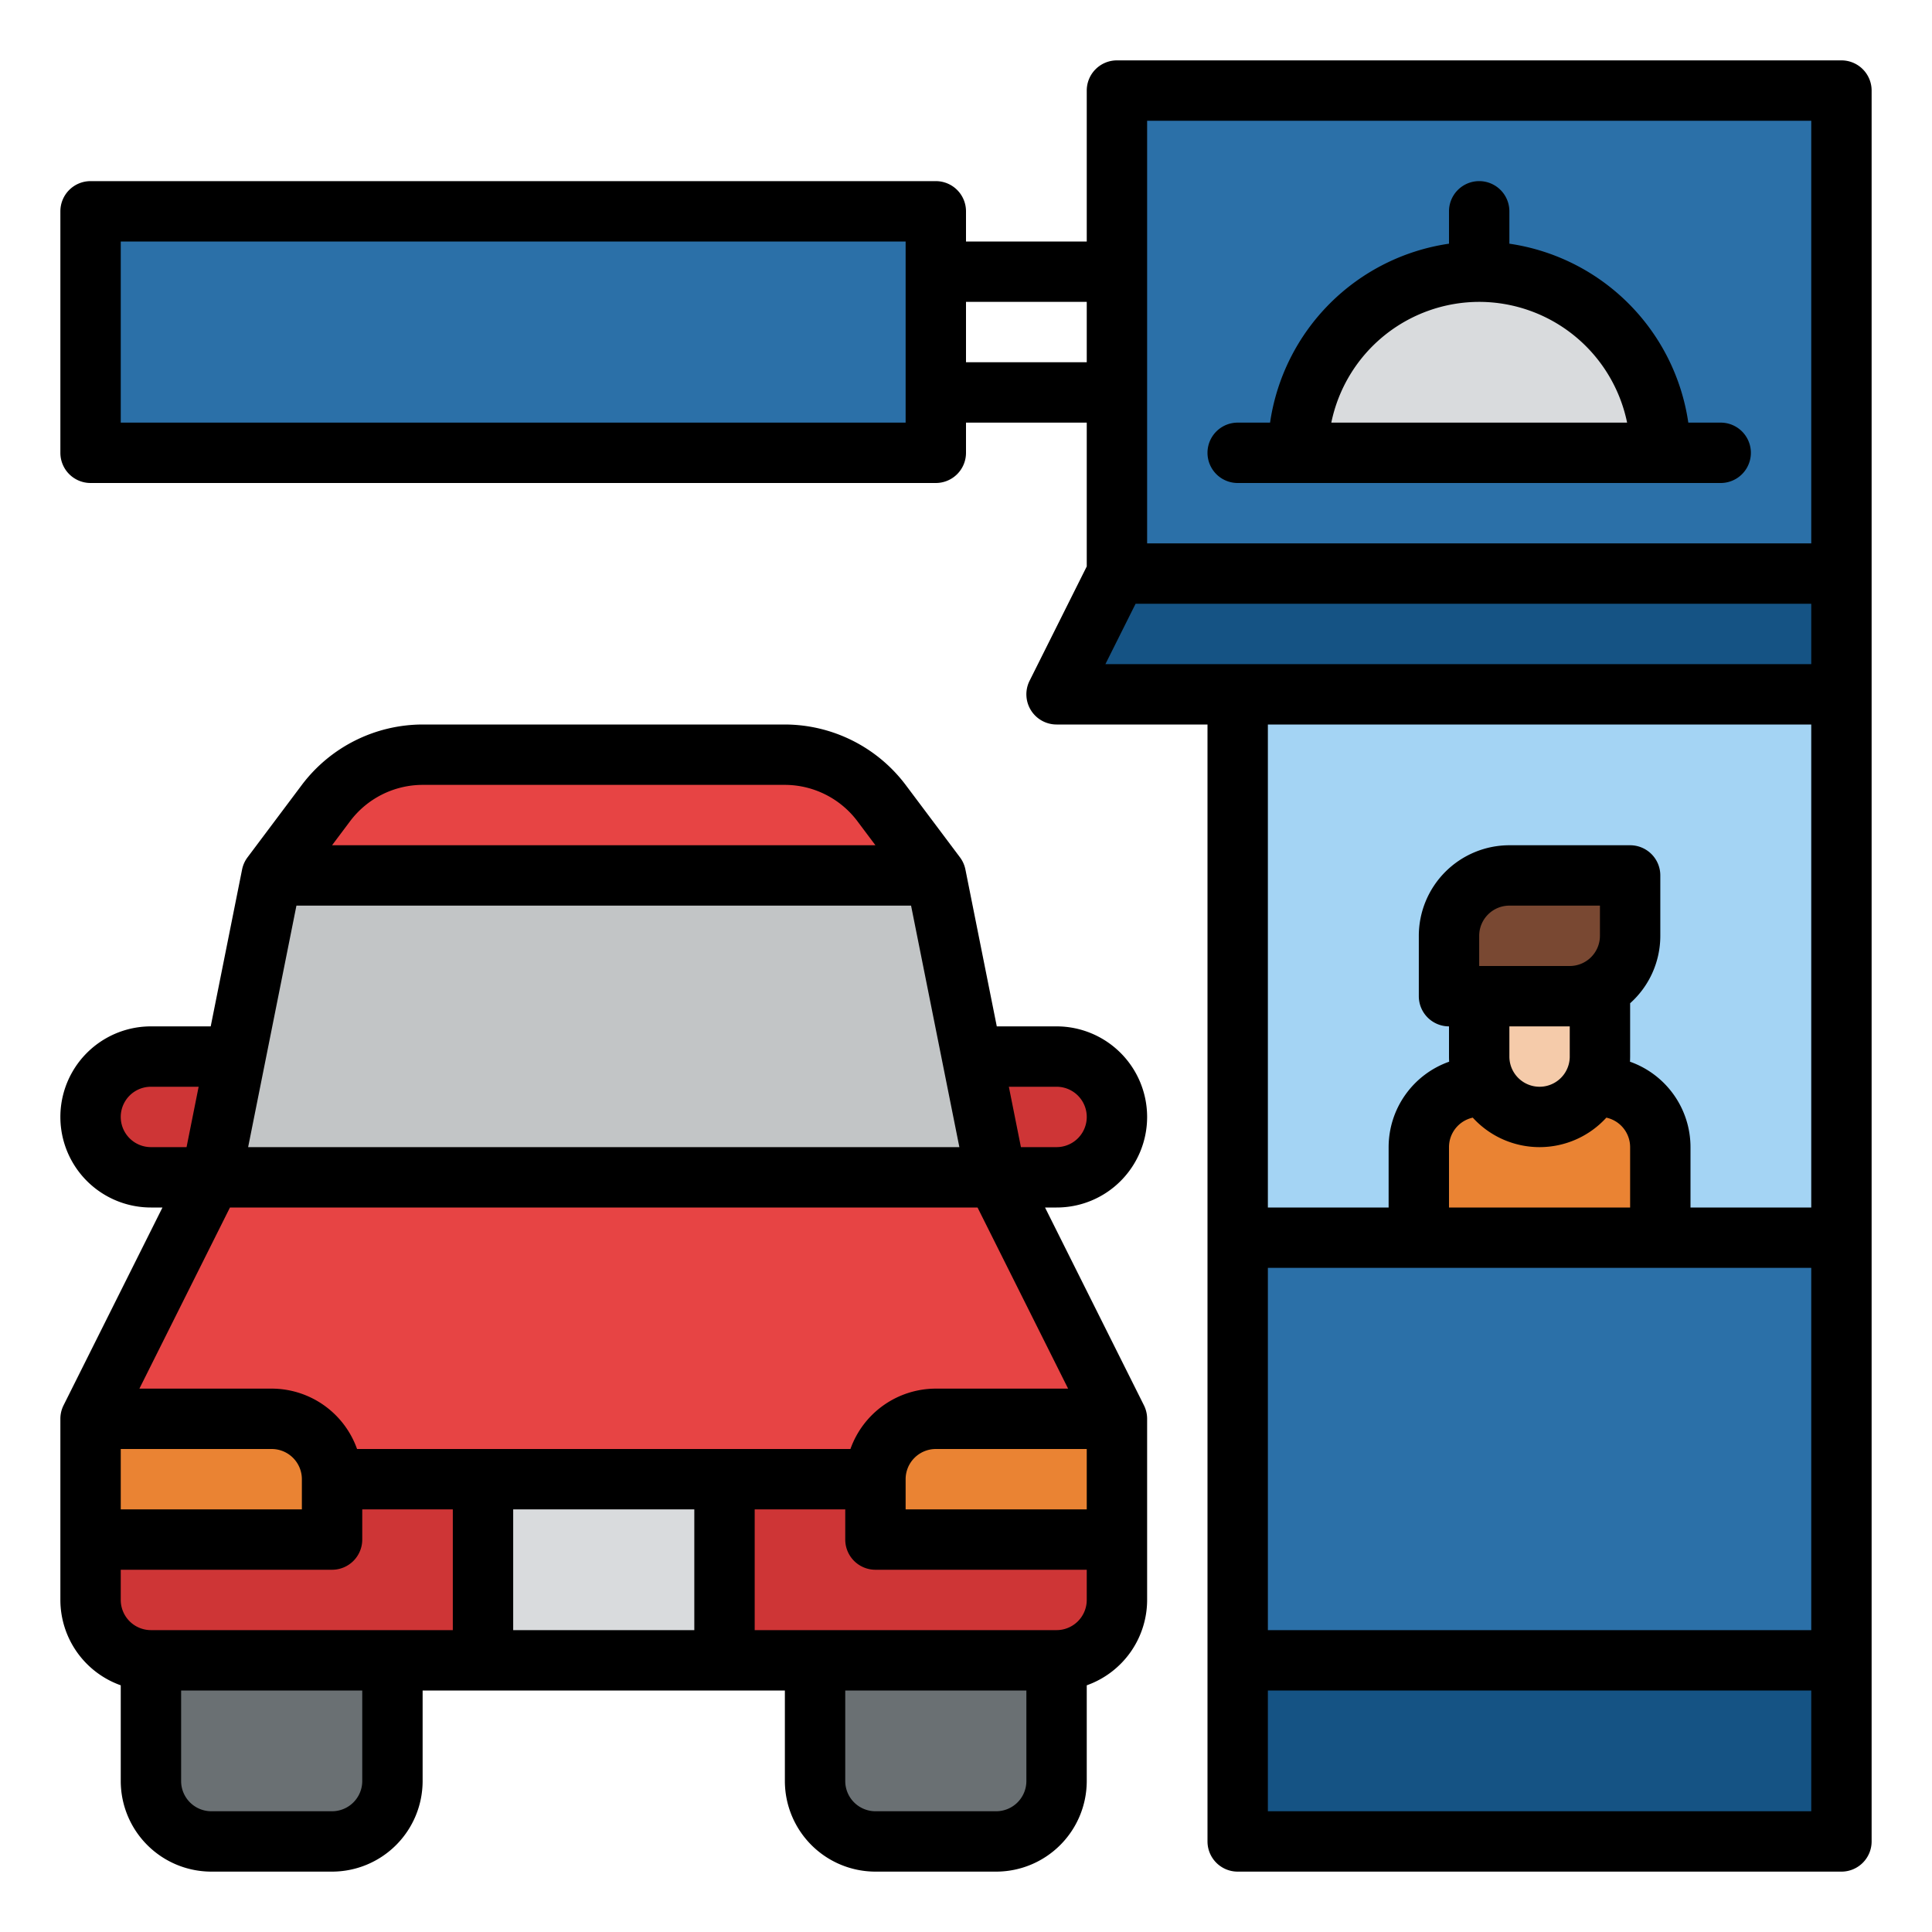<svg id="Filled" height="512" viewBox="0 0 512 512" width="512" xmlns="http://www.w3.org/2000/svg"><path d="m328 168h160v176h-160z" fill="#a4d4f4"/><path d="m344 184h-64l16-32v-128h192v160z" fill="#2b70a8"/><path d="m488 152v32h-208l16-32z" fill="#155384"/><path d="m392 288h32a16 16 0 0 1 16 16v32a0 0 0 0 1 0 0h-64a0 0 0 0 1 0 0v-32a16 16 0 0 1 16-16z" fill="#ea8333"/><path d="m392 248h32a0 0 0 0 1 0 0v32a16 16 0 0 1 -16 16 16 16 0 0 1 -16-16v-32a0 0 0 0 1 0 0z" fill="#f5cbaa"/><path d="m400 232h32a0 0 0 0 1 0 0v16a16 16 0 0 1 -16 16h-32a0 0 0 0 1 0 0v-16a16 16 0 0 1 16-16z" fill="#794832"/><path d="m24 56h224v64h-224z" fill="#2b70a8"/><path d="m328 328h160v160h-160z" fill="#2b70a8"/><path d="m328 440h160v48h-160z" fill="#155384"/><path d="m40 280h32a0 0 0 0 1 0 0v32a0 0 0 0 1 0 0h-32a16 16 0 0 1 -16-16 16 16 0 0 1 16-16z" fill="#ce3536"/><path d="m248 280h32a16 16 0 0 1 16 16 16 16 0 0 1 -16 16h-32a0 0 0 0 1 0 0v-32a0 0 0 0 1 0 0z" fill="#ce3536"/><path d="m248 232-24-32h-128l-24 32-16 80v24h208v-24z" fill="#c2c5c6"/><path d="m40 432h64a0 0 0 0 1 0 0v40a16 16 0 0 1 -16 16h-32a16 16 0 0 1 -16-16v-40a0 0 0 0 1 0 0z" fill="#6a7073"/><path d="m216 432h64a0 0 0 0 1 0 0v40a16 16 0 0 1 -16 16h-32a16 16 0 0 1 -16-16v-40a0 0 0 0 1 0 0z" fill="#6a7073"/><path d="m24 384h272a0 0 0 0 1 0 0v40a16 16 0 0 1 -16 16h-240a16 16 0 0 1 -16-16v-40a0 0 0 0 1 0 0z" fill="#ce3536"/><path d="m128 384h64v56h-64z" fill="#d9dbdd"/><path d="m248 232h-176l24-32h128z" fill="#e74444"/><path d="m264 312h-208l-32 64v16h272v-16z" fill="#e74444"/><path d="m24 376h48a16 16 0 0 1 16 16v16a0 0 0 0 1 0 0h-64a0 0 0 0 1 0 0v-32a0 0 0 0 1 0 0z" fill="#ea8333"/><path d="m248 376h48a0 0 0 0 1 0 0v32a0 0 0 0 1 0 0h-64a0 0 0 0 1 0 0v-16a16 16 0 0 1 16-16z" fill="#ea8333"/><path d="m440 120a48 48 0 0 0 -96 0z" fill="#d9dbdd"/><path d="m488 16h-192a8 8 0 0 0 -8 8v40h-32v-8a8 8 0 0 0 -8-8h-224a8 8 0 0 0 -8 8v64a8 8 0 0 0 8 8h224a8 8 0 0 0 8-8v-8h32v38.111l-15.155 30.311a8 8 0 0 0 7.155 11.578h40v296a8 8 0 0 0 8 8h160a8 8 0 0 0 8-8v-464a8 8 0 0 0 -8-8zm-248 96h-208v-48h208zm48-16h-32v-16h32zm192 384h-144v-32h144zm0-48h-144v-96h144zm-88-176v-8a8.009 8.009 0 0 1 8-8h24v8a8.009 8.009 0 0 1 -8 8zm24 16v8a8 8 0 0 1 -16 0v-8zm-8 32a23.942 23.942 0 0 0 17.7-7.813 8.009 8.009 0 0 1 6.3 7.813v16h-48v-16a8.009 8.009 0 0 1 6.3-7.813 23.942 23.942 0 0 0 17.7 7.813zm72 16h-32v-16a24.039 24.039 0 0 0 -16.041-22.638c.025-.451.041-.9.041-1.362v-14.131a23.943 23.943 0 0 0 8-17.869v-16a8 8 0 0 0 -8-8h-32a24.028 24.028 0 0 0 -24 24v16a8 8 0 0 0 8 8v8c0 .458.016.911.041 1.362a24.039 24.039 0 0 0 -16.041 22.638v16h-32v-128h144zm0-144h-187.056l8-16h179.056zm0-32h-176v-112h176z"/><path d="m328 128h128a8 8 0 0 0 0-16h-8.581a56.111 56.111 0 0 0 -47.419-47.419v-8.581a8 8 0 0 0 -16 0v8.581a56.111 56.111 0 0 0 -47.419 47.419h-8.581a8 8 0 0 0 0 16zm64-48a40.069 40.069 0 0 1 39.2 32h-78.39a40.069 40.069 0 0 1 39.19-32z"/><path d="m296.987 312.967a24.009 24.009 0 0 0 -16.987-40.967h-15.841l-8.314-41.569a8 8 0 0 0 -1.445-3.231l-14.4-19.2a40.191 40.191 0 0 0 -32-16h-96a40.191 40.191 0 0 0 -32 16l-14.4 19.2a8 8 0 0 0 -1.445 3.231l-8.314 41.569h-15.841a24 24 0 0 0 0 48h3.056l-26.211 52.422a7.994 7.994 0 0 0 -.845 3.578v48a24.039 24.039 0 0 0 16 22.624v25.376a24.028 24.028 0 0 0 24 24h32a24.028 24.028 0 0 0 24-24v-24h96v24a24.028 24.028 0 0 0 24 24h32a24.028 24.028 0 0 0 24-24v-25.376a24.039 24.039 0 0 0 16-22.624v-48a7.994 7.994 0 0 0 -.845-3.578l-26.211-52.422h3.056a23.9 23.9 0 0 0 16.987-7.033zm-204.187-95.367a24.113 24.113 0 0 1 19.2-9.6h96a24.113 24.113 0 0 1 19.2 9.6l4.8 6.4h-144zm-14.242 22.4h162.884l12.8 64h-188.483zm-38.558 64a8 8 0 1 1 0-16h12.641l-3.2 16zm-8 80h40a8.009 8.009 0 0 1 8 8v8h-48zm64 88a8.009 8.009 0 0 1 -8 8h-32a8.009 8.009 0 0 1 -8-8v-24h48zm24-40h-80a8.009 8.009 0 0 1 -8-8v-8h56a8 8 0 0 0 8-8v-8h24zm64 0h-48v-32h48zm88 40a8.009 8.009 0 0 1 -8 8h-32a8.009 8.009 0 0 1 -8-8v-24h48zm16-48a8.009 8.009 0 0 1 -8 8h-80v-32h24v8a8 8 0 0 0 8 8h56zm0-24h-48v-8a8.009 8.009 0 0 1 8-8h40zm-4.944-32h-35.056a24.039 24.039 0 0 0 -22.624 16h-130.752a24.039 24.039 0 0 0 -22.624-16h-35.056l24-48h198.112zm-12.5-64-3.2-16h12.644a8 8 0 1 1 0 16z"/></svg>